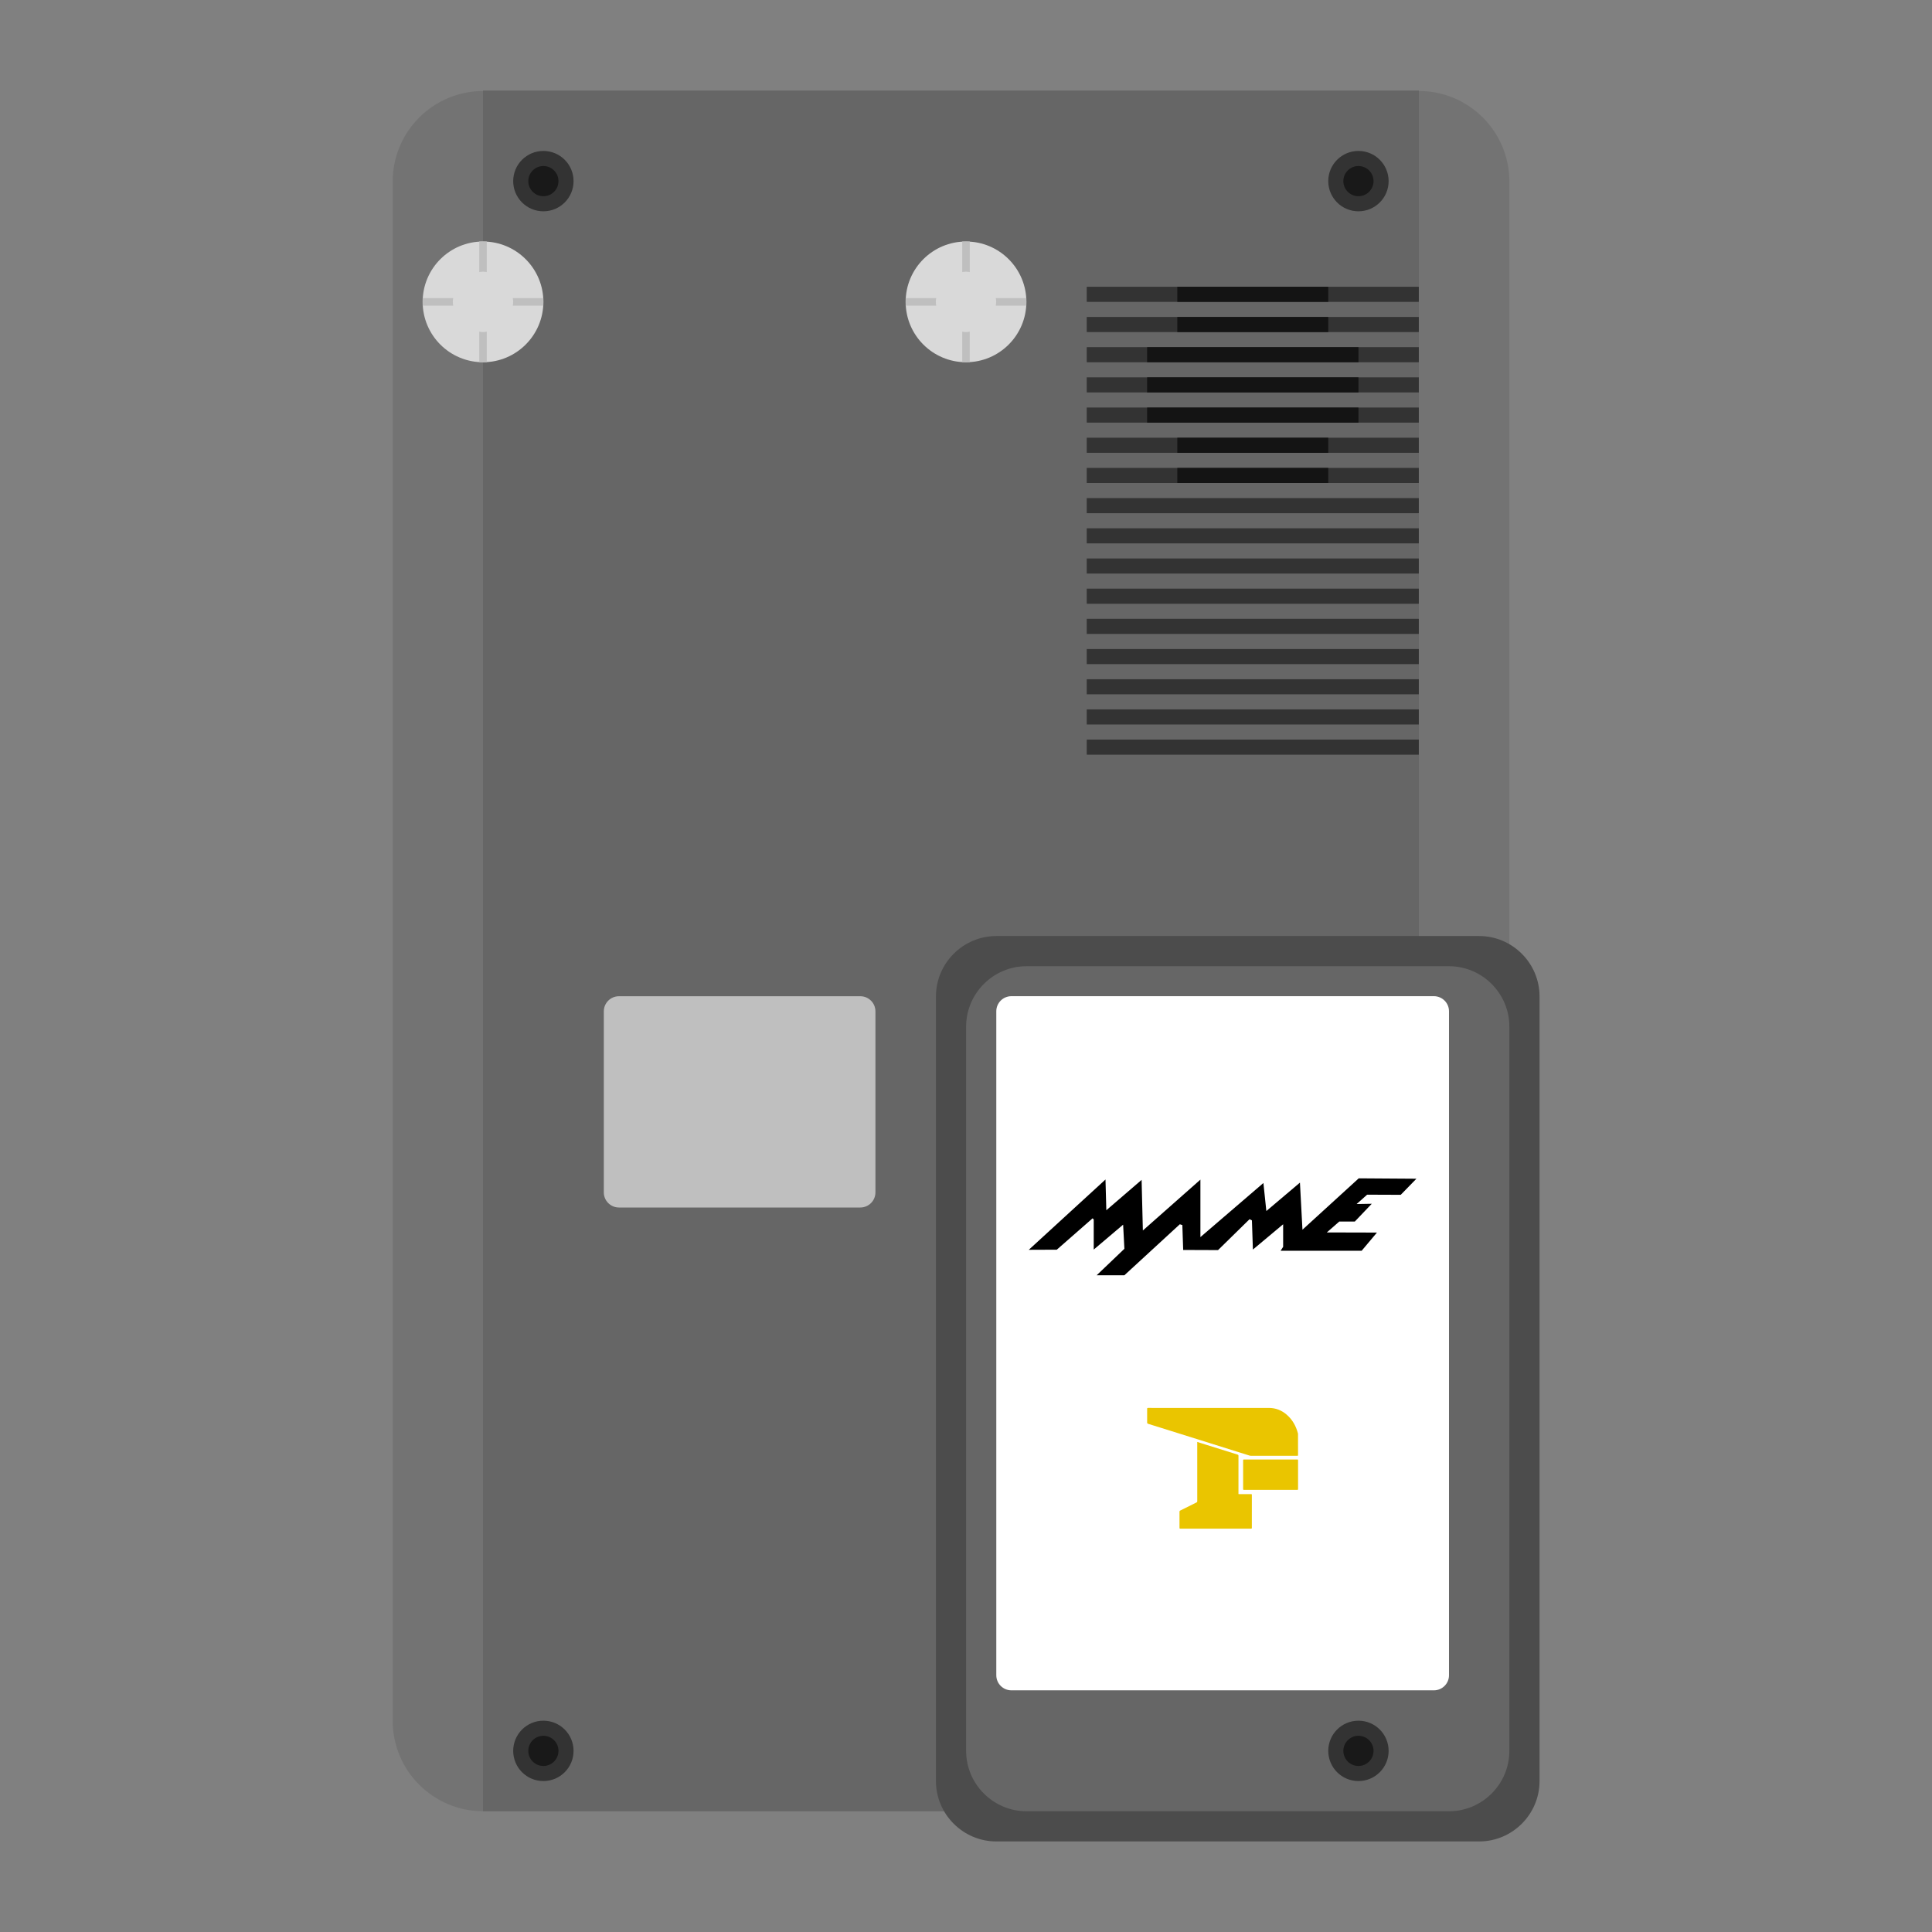 <?xml version="1.0" encoding="UTF-8" standalone="no"?>
<svg
   xmlns:dc="http://purl.org/dc/elements/1.1/"
   xmlns:cc="http://creativecommons.org/ns#"
   xmlns:rdf="http://www.w3.org/1999/02/22-rdf-syntax-ns#"
   xmlns:svg="http://www.w3.org/2000/svg"
   xmlns="http://www.w3.org/2000/svg"
   xmlns:sodipodi="http://sodipodi.sourceforge.net/DTD/sodipodi-0.dtd"
   xmlns:inkscape="http://www.inkscape.org/namespaces/inkscape"
   viewBox="0 0 341.333 341.333"
   height="256"
   width="256"
   xml:space="preserve"
   id="svg2"
   version="1.1"
   sodipodi:docname="Capcom - CP System I-content.svg"
   inkscape:version="0.92.2 (5c3e80d, 2017-08-06)"><rect x="0" y="0" width="341.333" height="341.333" fill="#808080" stroke="none"/><sodipodi:namedview
     pagecolor="#ffffff"
     bordercolor="#666666"
     borderopacity="1"
     objecttolerance="10"
     gridtolerance="10"
     guidetolerance="10"
     inkscape:pageopacity="0"
     inkscape:pageshadow="2"
     inkscape:window-width="1024"
     inkscape:window-height="705"
     id="namedview88"
     showgrid="false"
     inkscape:pagecheckerboard="true"
     inkscape:zoom="0.69140623"
     inkscape:cx="-17.786447"
     inkscape:cy="218.02566"
     inkscape:window-x="-8"
     inkscape:window-y="-8"
     inkscape:window-maximized="1"
     inkscape:current-layer="svg2" /><defs
     id="defs6"><clipPath
       id="clipPath18"
       clipPathUnits="userSpaceOnUse"><path
         id="path16"
         d="M 0,256 H 256 V 0 H 0 Z" /></clipPath><clipPath
       id="clipPath26"
       clipPathUnits="userSpaceOnUse"><path
         id="path24"
         d="M 44,252 H 212 V 4 H 44 Z" /></clipPath></defs><g
     id="g36"
     transform="matrix(1.333,0,0,-1.333,250.667,320)"><path
       inkscape:connector-curvature="0"
       d="m 0,0 h -124 c -6.627,0 -12,5.373 -12,12 v 204 c 0,6.627 5.373,12 12,12 H 0 c 6.627,0 12,-5.373 12,-12 V 12 C 12,5.373 6.627,0 0,0"
       style="fill:#737373;fill-opacity:1;fill-rule:nonzero;stroke:none"
       id="path38" /></g><path
     inkscape:connector-curvature="0"
     d="M 250.667,320 H 85.333 V 16 H 250.667 Z"
     style="fill:#666666;fill-opacity:1;fill-rule:nonzero;stroke:none;stroke-width:1.333"
     id="path40" /><g
     id="g42"
     transform="matrix(1.333,0,0,-1.333,96,53.333)"><path
       inkscape:connector-curvature="0"
       d="m 0,0 c 0,-4.418 -3.582,-8 -8,-8 -4.418,0 -8,3.582 -8,8 0,4.418 3.582,8 8,8 4.418,0 8,-3.582 8,-8"
       style="fill:#d9d9d9;fill-opacity:1;fill-rule:nonzero;stroke:none"
       id="path44" /></g><g
     id="g46"
     transform="matrix(1.333,0,0,-1.333,181.333,53.333)"><path
       inkscape:connector-curvature="0"
       d="m 0,0 c 0,-4.418 -3.582,-8 -8,-8 -4.418,0 -8,3.582 -8,8 0,4.418 3.582,8 8,8 4.418,0 8,-3.582 8,-8"
       style="fill:#d9d9d9;fill-opacity:1;fill-rule:nonzero;stroke:none"
       id="path48" /></g><g
     id="g50"
     transform="matrix(1.333,0,0,-1.333,245.333,32)"><path
       inkscape:connector-curvature="0"
       d="m 0,0 c 0,-2.209 -1.791,-4 -4,-4 -2.209,0 -4,1.791 -4,4 0,2.209 1.791,4 4,4 2.209,0 4,-1.791 4,-4"
       style="fill:#333333;fill-opacity:1;fill-rule:nonzero;stroke:none"
       id="path52" /></g><g
     id="g54"
     transform="matrix(1.333,0,0,-1.333,101.333,32)"><path
       inkscape:connector-curvature="0"
       d="m 0,0 c 0,-2.209 -1.791,-4 -4,-4 -2.209,0 -4,1.791 -4,4 0,2.209 1.791,4 4,4 2.209,0 4,-1.791 4,-4"
       style="fill:#333333;fill-opacity:1;fill-rule:nonzero;stroke:none"
       id="path56" /></g><path
     inkscape:connector-curvature="0"
     d="M 250.667,53.333 H 192 v -2.667 h 58.667 z"
     style="fill:#333333;fill-opacity:1;fill-rule:nonzero;stroke:none;stroke-width:1.333"
     id="path58" /><path
     inkscape:connector-curvature="0"
     d="M 250.667,58.667 H 192 v -2.667 h 58.667 z"
     style="fill:#333333;fill-opacity:1;fill-rule:nonzero;stroke:none;stroke-width:1.333"
     id="path60" /><path
     inkscape:connector-curvature="0"
     d="M 250.667,64 H 192 v -2.667 h 58.667 z"
     style="fill:#333333;fill-opacity:1;fill-rule:nonzero;stroke:none;stroke-width:1.333"
     id="path62" /><path
     inkscape:connector-curvature="0"
     d="M 250.667,69.333 H 192 V 66.667 h 58.667 z"
     style="fill:#333333;fill-opacity:1;fill-rule:nonzero;stroke:none;stroke-width:1.333"
     id="path64" /><path
     inkscape:connector-curvature="0"
     d="M 250.667,74.667 H 192 v -2.667 h 58.667 z"
     style="fill:#333333;fill-opacity:1;fill-rule:nonzero;stroke:none;stroke-width:1.333"
     id="path66" /><path
     inkscape:connector-curvature="0"
     d="M 250.667,80 H 192 v -2.667 h 58.667 z"
     style="fill:#333333;fill-opacity:1;fill-rule:nonzero;stroke:none;stroke-width:1.333"
     id="path68" /><path
     inkscape:connector-curvature="0"
     d="M 250.667,85.333 H 192 V 82.667 h 58.667 z"
     style="fill:#333333;fill-opacity:1;fill-rule:nonzero;stroke:none;stroke-width:1.333"
     id="path70" /><path
     inkscape:connector-curvature="0"
     d="M 250.667,90.667 H 192 v -2.667 h 58.667 z"
     style="fill:#333333;fill-opacity:1;fill-rule:nonzero;stroke:none;stroke-width:1.333"
     id="path72" /><path
     inkscape:connector-curvature="0"
     d="M 250.667,96 H 192 v -2.667 h 58.667 z"
     style="fill:#333333;fill-opacity:1;fill-rule:nonzero;stroke:none;stroke-width:1.333"
     id="path74" /><path
     inkscape:connector-curvature="0"
     d="M 250.667,101.333 H 192 v -2.667 h 58.667 z"
     style="fill:#333333;fill-opacity:1;fill-rule:nonzero;stroke:none;stroke-width:1.333"
     id="path76" /><path
     inkscape:connector-curvature="0"
     d="M 250.667,106.667 H 192 V 104 h 58.667 z"
     style="fill:#333333;fill-opacity:1;fill-rule:nonzero;stroke:none;stroke-width:1.333"
     id="path78" /><path
     inkscape:connector-curvature="0"
     d="M 250.667,112 H 192 v -2.667 h 58.667 z"
     style="fill:#333333;fill-opacity:1;fill-rule:nonzero;stroke:none;stroke-width:1.333"
     id="path80" /><path
     inkscape:connector-curvature="0"
     d="M 250.667,117.333 H 192 v -2.667 h 58.667 z"
     style="fill:#333333;fill-opacity:1;fill-rule:nonzero;stroke:none;stroke-width:1.333"
     id="path82" /><path
     inkscape:connector-curvature="0"
     d="M 250.667,122.667 H 192 V 120 h 58.667 z"
     style="fill:#333333;fill-opacity:1;fill-rule:nonzero;stroke:none;stroke-width:1.333"
     id="path84" /><path
     inkscape:connector-curvature="0"
     d="M 250.667,128 H 192 v -2.667 h 58.667 z"
     style="fill:#333333;fill-opacity:1;fill-rule:nonzero;stroke:none;stroke-width:1.333"
     id="path86" /><path
     inkscape:connector-curvature="0"
     d="M 250.667,133.333 H 192 v -2.667 h 58.667 z"
     style="fill:#333333;fill-opacity:1;fill-rule:nonzero;stroke:none;stroke-width:1.333"
     id="path88" /><g
     id="g90"
     transform="matrix(1.333,0,0,-1.333,152,213.333)"><path
       inkscape:connector-curvature="0"
       d="m 0,0 h -32 c -1.1,0 -2,0.9 -2,2 v 24 c 0,1.1 0.9,2 2,2 H 0 c 1.1,0 2,-0.9 2,-2 V 2 C 2,0.9 1.1,0 0,0"
       style="fill:#bfbfbf;fill-opacity:1;fill-rule:nonzero;stroke:none"
       id="path92" /></g><g
     id="g94"
     transform="matrix(1.333,0,0,-1.333,261.333,325.333)"><path
       inkscape:connector-curvature="0"
       d="m 0,0 h -64 c -4.4,0 -8,3.6 -8,8 v 104 c 0,4.4 3.6,8 8,8 H 0 c 4.4,0 8,-3.6 8,-8 V 8 C 8,3.6 4.4,0 0,0"
       style="fill:#4c4c4c;fill-opacity:1;fill-rule:nonzero;stroke:none"
       id="path96" /></g><g
     id="g98"
     transform="matrix(1.333,0,0,-1.333,256,320)"><path
       inkscape:connector-curvature="0"
       d="m 0,0 h -56 c -4.4,0 -8,3.6 -8,8 v 96 c 0,4.4 3.6,8 8,8 H 0 c 4.4,0 8,-3.6 8,-8 V 8 C 8,3.6 4.4,0 0,0"
       style="fill:#666666;fill-opacity:1;fill-rule:nonzero;stroke:none"
       id="path100" /></g><g
     id="g102"
     transform="matrix(1.333,0,0,-1.333,245.333,309.333)"><path
       inkscape:connector-curvature="0"
       d="m 0,0 c 0,-2.209 -1.791,-4 -4,-4 -2.209,0 -4,1.791 -4,4 0,2.209 1.791,4 4,4 2.209,0 4,-1.791 4,-4"
       style="fill:#333333;fill-opacity:1;fill-rule:nonzero;stroke:none"
       id="path104" /></g><g
     id="g106"
     transform="matrix(1.333,0,0,-1.333,101.333,309.333)"><path
       inkscape:connector-curvature="0"
       d="m 0,0 c 0,-2.209 -1.791,-4 -4,-4 -2.209,0 -4,1.791 -4,4 0,2.209 1.791,4 4,4 2.209,0 4,-1.791 4,-4"
       style="fill:#333333;fill-opacity:1;fill-rule:nonzero;stroke:none"
       id="path108" /></g><g
     id="g110"
     transform="matrix(1.333,0,0,-1.333,253.333,176)"><path
       inkscape:connector-curvature="0"
       d="m 0,0 h -56 c -1.104,0 -2,-0.896 -2,-2 v -88 c 0,-1.104 0.896,-2 2,-2 H 0 c 1.104,0 2,0.896 2,2 V -2 C 2,-0.896 1.104,0 0,0"
       style="fill:#ffffff;fill-opacity:1;fill-rule:nonzero;stroke:none"
       id="path112" /></g><path
     inkscape:connector-curvature="0"
     d="m 234.667,53.333 h -26.667 v -2.667 h 26.667 z"
     style="fill:#141414;fill-opacity:1;fill-rule:nonzero;stroke:none;stroke-width:1.333"
     id="path114" /><path
     inkscape:connector-curvature="0"
     d="m 234.667,58.667 h -26.667 v -2.667 h 26.667 z"
     style="fill:#141414;fill-opacity:1;fill-rule:nonzero;stroke:none;stroke-width:1.333"
     id="path116" /><path
     inkscape:connector-curvature="0"
     d="m 240,64 h -37.333 v -2.667 h 37.333 z"
     style="fill:#141414;fill-opacity:1;fill-rule:nonzero;stroke:none;stroke-width:1.333"
     id="path118" /><path
     inkscape:connector-curvature="0"
     d="M 240,69.333 H 202.667 V 66.667 h 37.333 z"
     style="fill:#141414;fill-opacity:1;fill-rule:nonzero;stroke:none;stroke-width:1.333"
     id="path120" /><path
     inkscape:connector-curvature="0"
     d="m 240,74.667 h -37.333 v -2.667 h 37.333 z"
     style="fill:#141414;fill-opacity:1;fill-rule:nonzero;stroke:none;stroke-width:1.333"
     id="path122" /><path
     inkscape:connector-curvature="0"
     d="m 234.667,80 h -26.667 v -2.667 h 26.667 z"
     style="fill:#141414;fill-opacity:1;fill-rule:nonzero;stroke:none;stroke-width:1.333"
     id="path124" /><path
     inkscape:connector-curvature="0"
     d="M 234.667,85.333 H 208 V 82.667 h 26.667 z"
     style="fill:#141414;fill-opacity:1;fill-rule:nonzero;stroke:none;stroke-width:1.333"
     id="path126" /><g
     id="g128"
     transform="matrix(1.333,0,0,-1.333,242.667,32)"><path
       inkscape:connector-curvature="0"
       d="m 0,0 c 0,-1.104 -0.896,-2 -2,-2 -1.104,0 -2,0.896 -2,2 0,1.104 0.896,2 2,2 1.104,0 2,-0.896 2,-2"
       style="fill:#191919;fill-opacity:1;fill-rule:nonzero;stroke:none"
       id="path130" /></g><g
     id="g132"
     transform="matrix(1.333,0,0,-1.333,98.667,32)"><path
       inkscape:connector-curvature="0"
       d="m 0,0 c 0,-1.104 -0.896,-2 -2,-2 -1.104,0 -2,0.896 -2,2 0,1.104 0.896,2 2,2 1.104,0 2,-0.896 2,-2"
       style="fill:#191919;fill-opacity:1;fill-rule:nonzero;stroke:none"
       id="path134" /></g><g
     id="g136"
     transform="matrix(1.333,0,0,-1.333,242.667,309.333)"><path
       inkscape:connector-curvature="0"
       d="m 0,0 c 0,-1.104 -0.896,-2 -2,-2 -1.104,0 -2,0.896 -2,2 0,1.104 0.896,2 2,2 1.104,0 2,-0.896 2,-2"
       style="fill:#191919;fill-opacity:1;fill-rule:nonzero;stroke:none"
       id="path138" /></g><g
     id="g140"
     transform="matrix(1.333,0,0,-1.333,98.667,309.333)"><path
       inkscape:connector-curvature="0"
       d="m 0,0 c 0,-1.104 -0.896,-2 -2,-2 -1.104,0 -2,0.896 -2,2 0,1.104 0.896,2 2,2 1.104,0 2,-0.896 2,-2"
       style="fill:#191919;fill-opacity:1;fill-rule:nonzero;stroke:none"
       id="path142" /></g><g
     id="g144"
     transform="matrix(1.333,0,0,-1.333,80,53.333)"><path
       inkscape:connector-curvature="0"
       d="M 0,0 C 0,0.171 0.029,0.334 0.05,0.5 H -4 v -1 H 0.05 C 0.029,-0.334 0,-0.171 0,0"
       style="fill:#bfbfbf;fill-opacity:1;fill-rule:nonzero;stroke:none"
       id="path146" /></g><g
     id="g148"
     transform="matrix(1.333,0,0,-1.333,85.333,48)"><path
       inkscape:connector-curvature="0"
       d="M 0,0 C 0.171,0 0.334,-0.029 0.5,-0.05 V 4 h -1 V -0.05 C -0.334,-0.029 -0.171,0 0,0"
       style="fill:#bfbfbf;fill-opacity:1;fill-rule:nonzero;stroke:none"
       id="path150" /></g><g
     id="g152"
     transform="matrix(1.333,0,0,-1.333,85.333,58.667)"><path
       inkscape:connector-curvature="0"
       d="M 0,0 C -0.171,0 -0.334,0.029 -0.5,0.05 V -4 h 1 V 0.05 C 0.334,0.029 0.171,0 0,0"
       style="fill:#bfbfbf;fill-opacity:1;fill-rule:nonzero;stroke:none"
       id="path154" /></g><g
     id="g156"
     transform="matrix(1.333,0,0,-1.333,90.6,52.667)"><path
       inkscape:connector-curvature="0"
       d="M 0,0 C 0.021,-0.166 0.05,-0.329 0.05,-0.5 0.05,-0.671 0.021,-0.834 0,-1 h 4.05 v 1 z"
       style="fill:#bfbfbf;fill-opacity:1;fill-rule:nonzero;stroke:none"
       id="path158" /></g><g
     id="g160"
     transform="matrix(1.333,0,0,-1.333,165.333,53.333)"><path
       inkscape:connector-curvature="0"
       d="M 0,0 C 0,0.171 0.029,0.334 0.05,0.5 H -4 v -1 H 0.05 C 0.029,-0.334 0,-0.171 0,0"
       style="fill:#bfbfbf;fill-opacity:1;fill-rule:nonzero;stroke:none"
       id="path162" /></g><g
     id="g164"
     transform="matrix(1.333,0,0,-1.333,170.667,48)"><path
       inkscape:connector-curvature="0"
       d="M 0,0 C 0.171,0 0.334,-0.029 0.5,-0.05 V 4 h -1 V -0.05 C -0.334,-0.029 -0.171,0 0,0"
       style="fill:#bfbfbf;fill-opacity:1;fill-rule:nonzero;stroke:none"
       id="path166" /></g><g
     id="g168"
     transform="matrix(1.333,0,0,-1.333,170.667,58.667)"><path
       inkscape:connector-curvature="0"
       d="M 0,0 C -0.171,0 -0.334,0.029 -0.5,0.05 V -4 h 1 V 0.05 C 0.334,0.029 0.171,0 0,0"
       style="fill:#bfbfbf;fill-opacity:1;fill-rule:nonzero;stroke:none"
       id="path170" /></g><g
     id="g172"
     transform="matrix(1.333,0,0,-1.333,175.932,52.667)"><path
       inkscape:connector-curvature="0"
       d="M 0,0 C 0.021,-0.166 0.051,-0.329 0.051,-0.5 0.051,-0.671 0.021,-0.834 0,-1 h 4.051 v 1 z"
       style="fill:#bfbfbf;fill-opacity:1;fill-rule:nonzero;stroke:none"
       id="path174" /></g><path
     id="path74-5"
     style="fill:#000000;fill-opacity:1;fill-rule:nonzero;stroke:none;stroke-width:1.333"
     d="m 181.757,220.808 13.553,-12.422 0.149,5.432 6.232,-5.363 0.223,8.939 10.166,-8.985 v 10.154 l 11.13,-9.557 0.52,4.951 5.935,-5.02 0.445,8.32 9.943,-9.076 10.19,0.069 -2.77,2.842 -5.936,-0.023 -1.855,1.651 2.672,-0.046 -2.993,3.14 h -2.745 l -2.201,1.925 8.854,0.023 -2.696,3.209 h -14.321 l 0.446,-0.687 v -3.988 l -5.343,4.469 -0.173,-5.157 -0.42,-0.206 -5.565,5.456 -6.159,-0.023 -0.148,-4.401 -0.445,-0.137 -9.794,9.008 h -4.898 l 4.898,-4.676 -0.223,-4.263 -5.194,4.4 v -5.317 l -0.199,-0.206 -6.331,5.546 z"
     inkscape:connector-curvature="0" /><g
     id="g920"
     transform="translate(212.795,141.254)"><g
       transform="matrix(1.333,0,0,-1.333,0.841,107.49)"
       id="g198"><path
         id="path200"
         style="fill:#eac500;fill-opacity:1;fill-rule:nonzero;stroke:none"
         d="m 0,0 c 2.635,0 5.269,-0.002 7.904,0.001 0.899,0.001 1.679,-0.306 2.352,-0.883 0.779,-0.667 1.248,-1.522 1.505,-2.498 0.01,-0.036 0.009,-0.074 0.009,-0.112 0.001,-0.914 -10e-4,-1.829 0.003,-2.743 0,-0.089 -0.02,-0.112 -0.112,-0.112 -2.048,0.003 -4.095,0.002 -6.142,0.001 -0.056,0 -0.109,0.009 -0.161,0.026 -3.118,0.978 -6.236,1.956 -9.354,2.934 -1.363,0.427 -2.725,0.857 -4.09,1.279 -0.114,0.035 -0.142,0.083 -0.141,0.196 0.006,0.595 0.005,1.19 0,1.785 0,0.1 0.02,0.129 0.127,0.129 C -5.4,-0.001 -2.7,0 0,0"
         inkscape:connector-curvature="0" /></g><g
       transform="matrix(1.333,0,0,-1.333,-1.274,113.502)"
       id="g202"><path
         id="path204"
         style="fill:#eac500;fill-opacity:1;fill-rule:nonzero;stroke:none"
         d="M 0,0 C 0.375,-0.118 0.737,-0.232 1.1,-0.345 2.512,-0.788 3.923,-1.232 5.337,-1.671 5.436,-1.702 5.465,-1.743 5.465,-1.846 5.461,-3.492 5.462,-5.138 5.463,-6.783 c 0,-0.154 -0.022,-0.132 0.138,-0.133 0.508,-10e-4 1.017,-0.002 1.525,0.002 0.081,0 0.112,-0.012 0.112,-0.103 -0.004,-1.455 -0.004,-2.911 -0.001,-4.366 0,-0.086 -0.024,-0.105 -0.108,-0.105 -3.123,0.002 -6.246,0.002 -9.369,0 -0.091,0 -0.113,0.022 -0.112,0.111 0.004,0.714 0.003,1.429 0,2.143 0,0.071 0.023,0.106 0.088,0.138 0.724,0.359 1.446,0.722 2.17,1.081 0.071,0.035 0.096,0.073 0.096,0.154 C 0,-5.287 0,-2.713 0,-0.139 Z"
         inkscape:connector-curvature="0" /></g><g
       transform="matrix(1.333,0,0,-1.333,11.684,116.603)"
       id="g206"><path
         id="path208"
         style="fill:#eac500;fill-opacity:1;fill-rule:nonzero;stroke:none"
         d="m 0,0 c 1.175,0 2.349,-0.001 3.524,0.002 0.095,0.001 0.117,-0.025 0.117,-0.117 -0.003,-1.264 -0.003,-2.529 0,-3.793 0,-0.087 -0.017,-0.114 -0.111,-0.114 -2.353,0.003 -4.705,0.003 -7.058,0.001 -0.092,-0.001 -0.112,0.023 -0.112,0.112 0.003,1.264 0.003,2.529 0,3.793 0,0.09 0.019,0.119 0.116,0.118 C -2.349,-0.001 -1.175,0 0,0"
         inkscape:connector-curvature="0" /></g></g></svg>